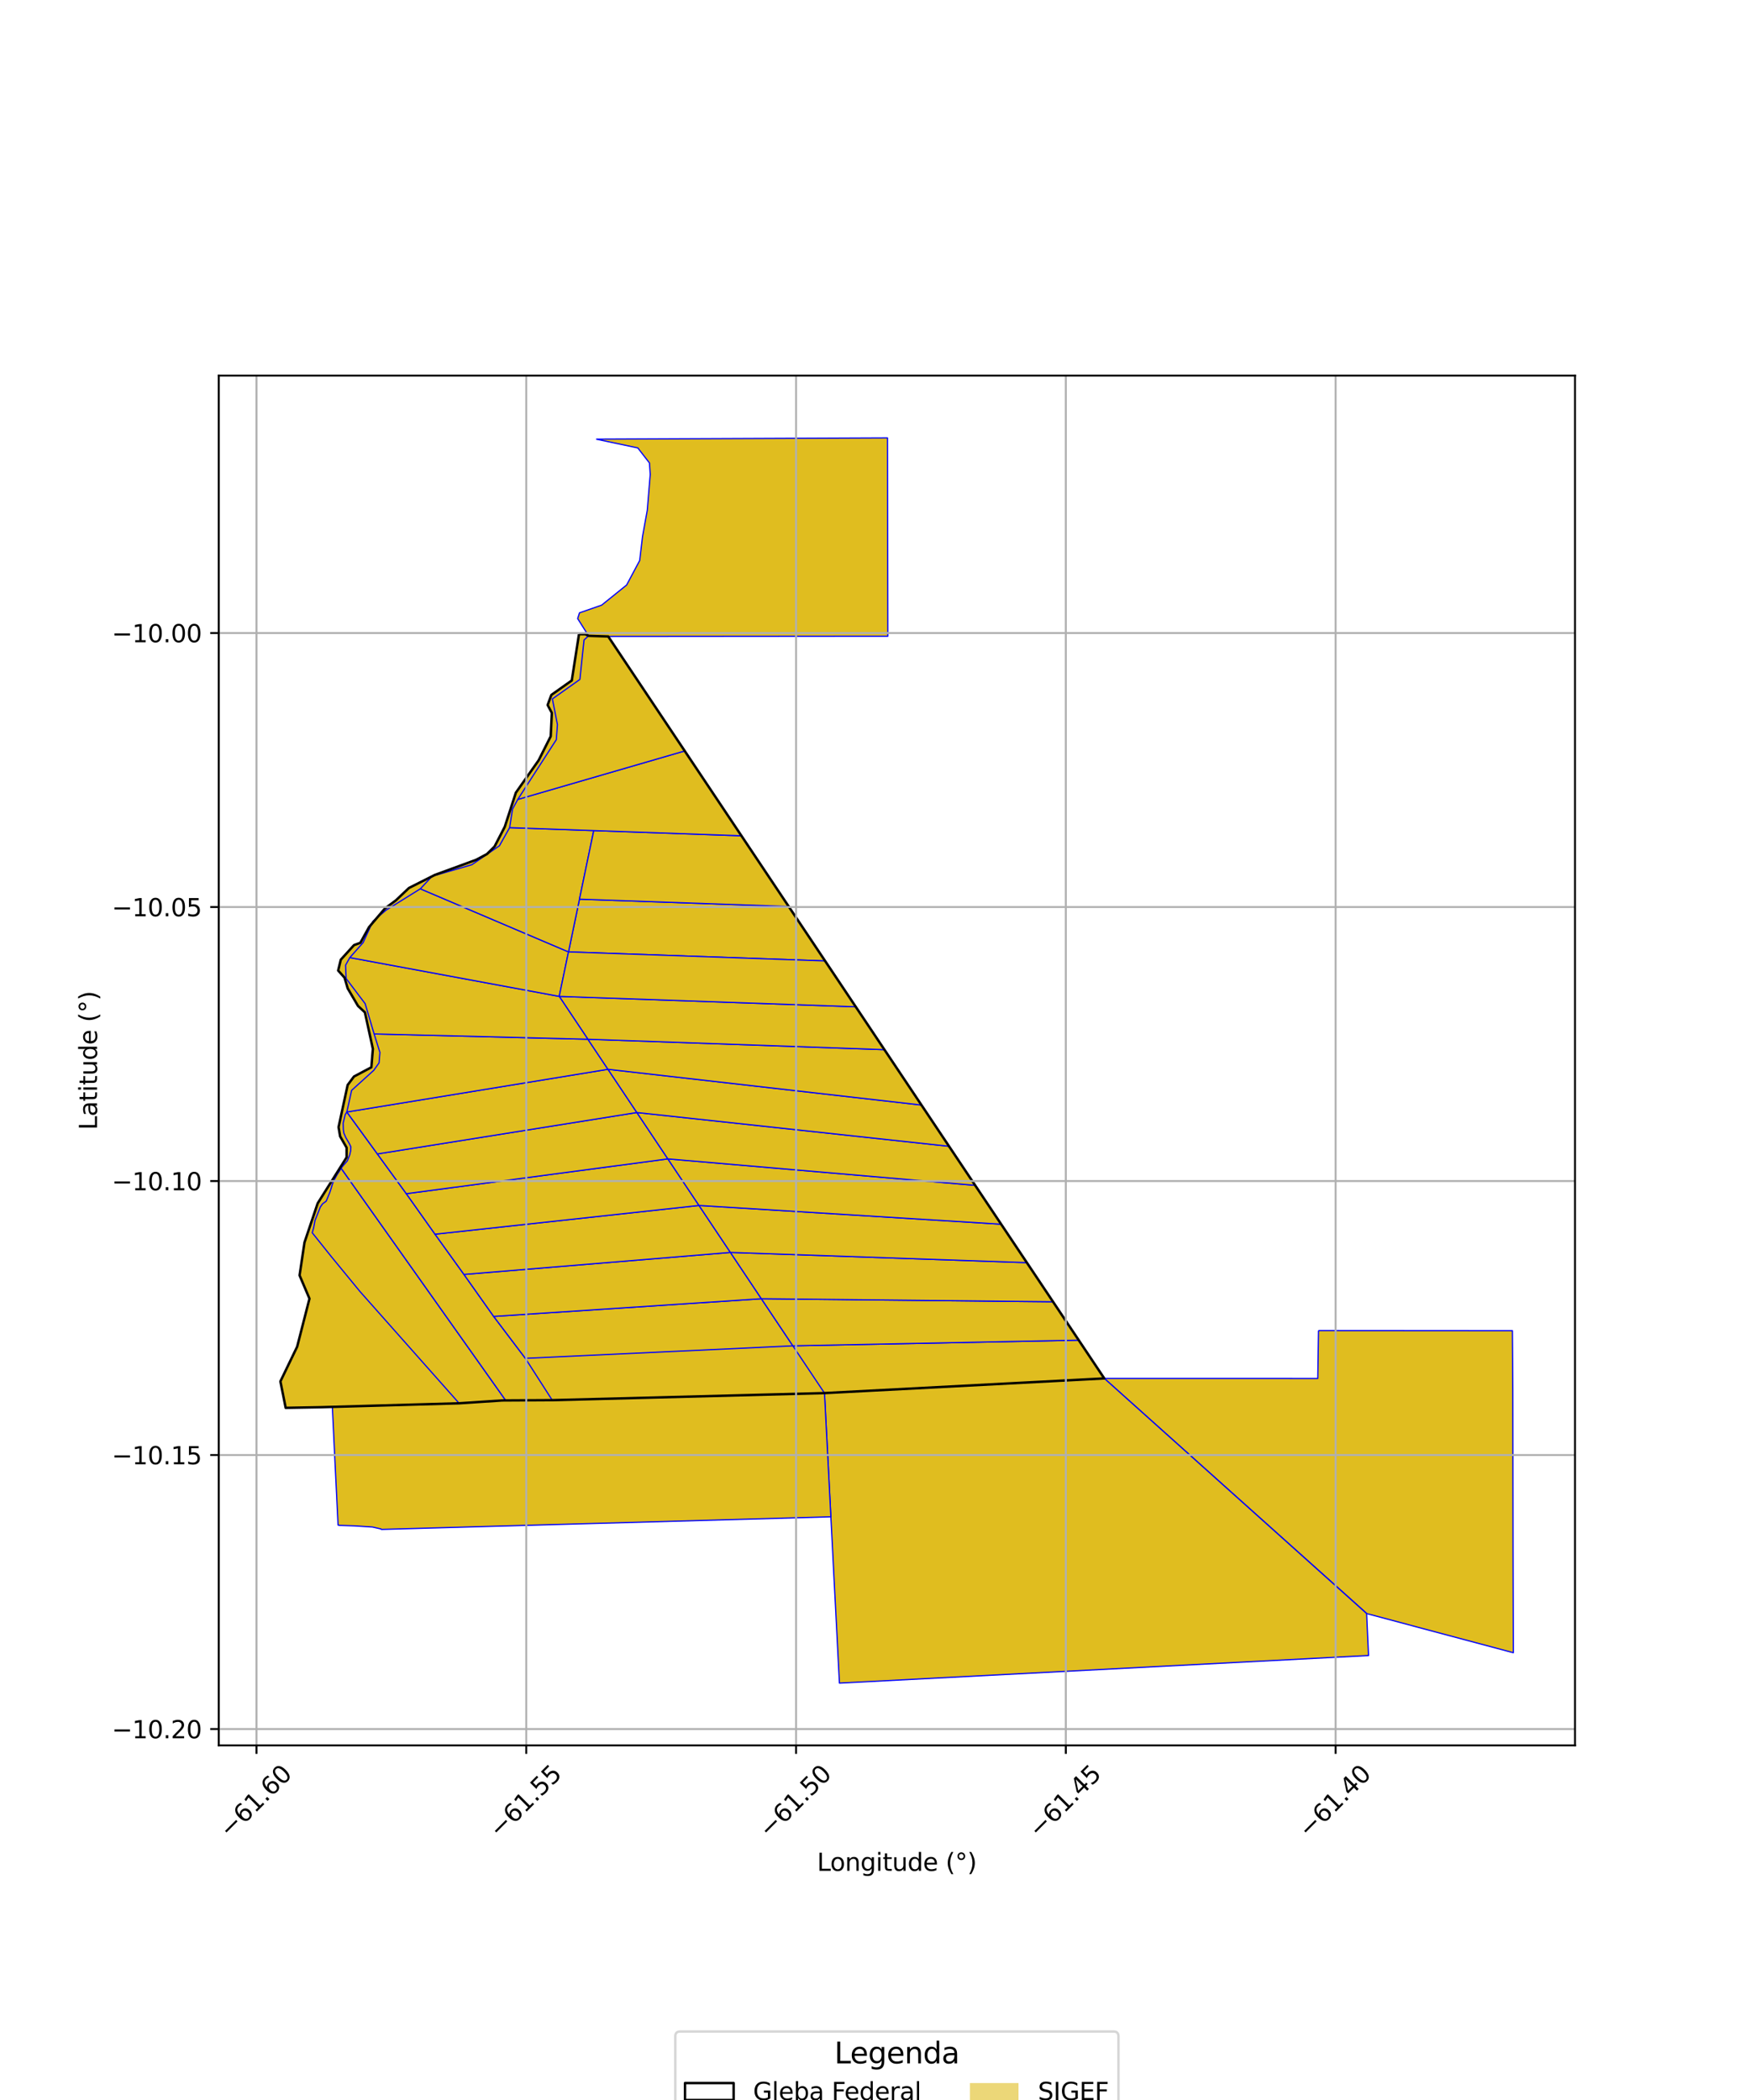 <?xml version="1.0" encoding="utf-8" standalone="no"?>
<!DOCTYPE svg PUBLIC "-//W3C//DTD SVG 1.1//EN"
  "http://www.w3.org/Graphics/SVG/1.1/DTD/svg11.dtd">
<svg xmlns:xlink="http://www.w3.org/1999/xlink" width="720pt" height="864pt" viewBox="0 0 720 864" xmlns="http://www.w3.org/2000/svg" version="1.1">
 <defs>
  <style type="text/css">*{stroke-linejoin: round; stroke-linecap: butt}</style>
 </defs>
 <g id="figure_1">
  <g id="patch_1">
   <path d="M 0 864 
L 720 864 
L 720 0 
L 0 0 
z
" style="fill: #ffffff"/>
  </g>
  <g id="axes_1">
   <g id="patch_2">
    <path d="M 90 718.102 
L 648 718.102 
L 648 154.538 
L 90 154.538 
z
" style="fill: #ffffff"/>
   </g>
   <g id="PatchCollection_1">
    <path d="M 542.464 547.434 
L 622.248 547.491 
L 622.416 571.86 
L 622.523 637.993 
L 622.636 679.981 
L 562.276 663.873 
L 562.263 663.794 
L 454.338 567.121 
L 542.168 567.142 
L 542.464 547.434 
" clip-path="url(#peb19560b3c)" style="fill: #e0bd1f; stroke: #0000ff; stroke-width: 0.5"/>
    <path d="M 454.338 567.121 
L 562.276 663.873 
L 563.053 681.131 
L 345.368 692.486 
L 344.834 682.124 
L 341.504 617.586 
L 339.212 573.162 
L 454.338 567.121 
" clip-path="url(#peb19560b3c)" style="fill: #e0bd1f; stroke: #0000ff; stroke-width: 0.5"/>
    <path d="M 339.212 573.162 
L 341.504 617.586 
L 341.837 624.062 
L 156.914 629.247 
L 156.796 629.068 
L 153.258 628.265 
L 145.799 627.788 
L 139.762 627.591 
L 139.081 627.455 
L 136.728 578.83 
L 188.897 577.356 
L 206.661 576.184 
L 227.194 576.069 
L 339.212 573.162 
" clip-path="url(#peb19560b3c)" style="fill: #e0bd1f; stroke: #0000ff; stroke-width: 0.5"/>
    <path d="M 326.207 553.715 
L 339.212 573.162 
L 227.194 576.069 
L 216.151 558.854 
L 326.207 553.715 
" clip-path="url(#peb19560b3c)" style="fill: #e0bd1f; stroke: #0000ff; stroke-width: 0.5"/>
    <path d="M 238.211 260.916 
L 240.811 260.923 
L 242.157 261.608 
L 250.238 261.861 
L 281.712 308.955 
L 305.049 343.869 
L 324.507 372.974 
L 339.469 395.354 
L 352.089 414.228 
L 363.88 431.862 
L 379.12 454.653 
L 390.467 471.618 
L 401.212 487.684 
L 411.909 503.676 
L 422.486 519.489 
L 433.254 535.586 
L 443.82 551.38 
L 454.338 567.121 
L 339.212 573.162 
L 227.194 576.069 
L 206.652 576.184 
L 188.897 577.356 
L 131.605 578.974 
L 123.139 579.129 
L 117.534 579.231 
L 115.364 568.347 
L 122.257 554.069 
L 127.325 534.298 
L 123.252 524.724 
L 125.275 511.175 
L 130.706 495.069 
L 142.604 476.161 
L 142.605 472.178 
L 139.931 467.523 
L 139.296 463.73 
L 143.036 446.389 
L 145.633 442.913 
L 152.787 439.114 
L 153.408 431.531 
L 150.132 416.529 
L 147.297 413.878 
L 143.048 406.643 
L 141.75 402.242 
L 139.126 399.309 
L 140.211 394.844 
L 145.647 388.851 
L 148.262 387.887 
L 151.842 381.429 
L 158.366 373.767 
L 162.868 370.43 
L 168.258 365.336 
L 178.895 359.97 
L 195.839 353.773 
L 200.328 351.389 
L 203.482 348.267 
L 207.677 340.157 
L 212.234 326.143 
L 221.608 312.813 
L 226.577 302.941 
L 227.041 293.311 
L 225.308 290.069 
L 226.843 285.915 
L 235.245 279.966 
L 237.809 263.499 
L 238.211 260.916 
" clip-path="url(#peb19560b3c)" style="fill: #e0bd1f; stroke: #0000ff; stroke-width: 0.5"/>
    <path d="M 140.362 480.666 
L 208.008 576.095 
L 188.897 577.356 
L 148.077 531.336 
L 136.216 516.888 
L 134.808 515.127 
L 128.458 507.183 
L 129.029 505.23 
L 129.61 502.118 
L 130.997 498.617 
L 131.789 496.619 
L 132.713 495.291 
L 134.219 494.178 
L 135.671 490.65 
L 136.252 488.907 
L 136.583 487.74 
L 137.124 486.157 
L 138.563 483.502 
L 140.362 480.666 
" clip-path="url(#peb19560b3c)" style="fill: #e0bd1f; stroke: #0000ff; stroke-width: 0.5"/>
    <path d="M 142.702 457.514 
L 155.265 474.768 
L 167.168 491.115 
L 178.977 507.781 
L 190.883 524.337 
L 203.109 541.611 
L 216.151 558.854 
L 227.194 576.069 
L 208.008 576.095 
L 140.362 480.666 
L 141.121 479.653 
L 142.888 477.623 
L 143.879 475.169 
L 144.275 473.465 
L 144.354 471.856 
L 143.786 470.622 
L 142.914 469.12 
L 142.281 468.047 
L 141.462 466.143 
L 141.273 464.792 
L 141.242 463.924 
L 141.198 462.035 
L 142.002 458.644 
L 142.702 457.514 
" clip-path="url(#peb19560b3c)" style="fill: #e0bd1f; stroke: #0000ff; stroke-width: 0.5"/>
    <path d="M 443.82 551.38 
L 454.338 567.121 
L 339.212 573.162 
L 326.207 553.715 
L 443.82 551.38 
" clip-path="url(#peb19560b3c)" style="fill: #e0bd1f; stroke: #0000ff; stroke-width: 0.5"/>
    <path d="M 313.249 534.338 
L 326.207 553.715 
L 216.151 558.854 
L 203.109 541.611 
L 313.249 534.338 
" clip-path="url(#peb19560b3c)" style="fill: #e0bd1f; stroke: #0000ff; stroke-width: 0.5"/>
    <path d="M 313.249 534.338 
L 433.254 535.586 
L 443.82 551.38 
L 326.207 553.715 
L 313.249 534.338 
" clip-path="url(#peb19560b3c)" style="fill: #e0bd1f; stroke: #0000ff; stroke-width: 0.5"/>
    <path d="M 300.508 515.284 
L 313.249 534.338 
L 203.109 541.611 
L 190.883 524.337 
L 300.508 515.284 
" clip-path="url(#peb19560b3c)" style="fill: #e0bd1f; stroke: #0000ff; stroke-width: 0.5"/>
    <path d="M 300.508 515.284 
L 422.486 519.489 
L 433.254 535.586 
L 313.249 534.338 
L 300.508 515.284 
" clip-path="url(#peb19560b3c)" style="fill: #e0bd1f; stroke: #0000ff; stroke-width: 0.5"/>
    <path d="M 287.584 495.956 
L 300.508 515.284 
L 190.883 524.337 
L 178.977 507.781 
L 287.584 495.956 
" clip-path="url(#peb19560b3c)" style="fill: #e0bd1f; stroke: #0000ff; stroke-width: 0.5"/>
    <path d="M 287.584 495.956 
L 411.909 503.676 
L 422.486 519.489 
L 300.508 515.284 
L 287.584 495.956 
" clip-path="url(#peb19560b3c)" style="fill: #e0bd1f; stroke: #0000ff; stroke-width: 0.5"/>
    <path d="M 274.776 476.799 
L 287.584 495.956 
L 178.977 507.781 
L 167.168 491.115 
L 274.776 476.799 
" clip-path="url(#peb19560b3c)" style="fill: #e0bd1f; stroke: #0000ff; stroke-width: 0.5"/>
    <path d="M 274.776 476.799 
L 401.212 487.684 
L 411.909 503.676 
L 287.584 495.956 
L 274.776 476.799 
" clip-path="url(#peb19560b3c)" style="fill: #e0bd1f; stroke: #0000ff; stroke-width: 0.5"/>
    <path d="M 262.02 457.72 
L 274.776 476.799 
L 167.168 491.115 
L 155.265 474.768 
L 262.02 457.72 
" clip-path="url(#peb19560b3c)" style="fill: #e0bd1f; stroke: #0000ff; stroke-width: 0.5"/>
    <path d="M 262.02 457.72 
L 390.467 471.618 
L 401.212 487.684 
L 274.776 476.799 
L 262.02 457.72 
" clip-path="url(#peb19560b3c)" style="fill: #e0bd1f; stroke: #0000ff; stroke-width: 0.5"/>
    <path d="M 250.133 439.938 
L 262.02 457.72 
L 155.265 474.768 
L 142.702 457.514 
L 250.133 439.938 
" clip-path="url(#peb19560b3c)" style="fill: #e0bd1f; stroke: #0000ff; stroke-width: 0.5"/>
    <path d="M 250.133 439.938 
L 379.12 454.653 
L 390.467 471.618 
L 262.02 457.72 
L 250.133 439.938 
" clip-path="url(#peb19560b3c)" style="fill: #e0bd1f; stroke: #0000ff; stroke-width: 0.5"/>
    <path d="M 153.922 425.39 
L 241.87 427.577 
L 250.133 439.938 
L 142.702 457.514 
L 144.668 448.604 
L 153.774 440.366 
L 155.95 437.299 
L 156.304 432.988 
L 153.922 425.39 
" clip-path="url(#peb19560b3c)" style="fill: #e0bd1f; stroke: #0000ff; stroke-width: 0.5"/>
    <path d="M 241.87 427.577 
L 363.88 431.862 
L 379.12 454.653 
L 250.133 439.938 
L 241.87 427.577 
" clip-path="url(#peb19560b3c)" style="fill: #e0bd1f; stroke: #0000ff; stroke-width: 0.5"/>
    <path d="M 230.082 409.941 
L 352.089 414.228 
L 363.88 431.862 
L 241.87 427.577 
L 230.082 409.941 
" clip-path="url(#peb19560b3c)" style="fill: #e0bd1f; stroke: #0000ff; stroke-width: 0.5"/>
    <path d="M 143.925 393.977 
L 230.082 409.941 
L 241.87 427.577 
L 153.922 425.39 
L 150.228 412.939 
L 142.414 402.609 
L 142.171 397.123 
L 143.925 393.977 
" clip-path="url(#peb19560b3c)" style="fill: #e0bd1f; stroke: #0000ff; stroke-width: 0.5"/>
    <path d="M 172.94 365.686 
L 233.892 391.642 
L 230.082 409.941 
L 143.925 393.977 
L 149.384 387.828 
L 153.432 379.023 
L 158.866 374.433 
L 172.94 365.686 
" clip-path="url(#peb19560b3c)" style="fill: #e0bd1f; stroke: #0000ff; stroke-width: 0.5"/>
    <path d="M 238.41 369.947 
L 324.507 372.974 
L 339.469 395.354 
L 233.892 391.642 
L 238.41 369.947 
" clip-path="url(#peb19560b3c)" style="fill: #e0bd1f; stroke: #0000ff; stroke-width: 0.5"/>
    <path d="M 209.675 340.512 
L 244.285 341.731 
L 238.41 369.947 
L 233.892 391.642 
L 172.94 365.686 
L 177.763 360.521 
L 194.109 355.78 
L 205.483 347.967 
L 209.675 340.512 
" clip-path="url(#peb19560b3c)" style="fill: #e0bd1f; stroke: #0000ff; stroke-width: 0.5"/>
    <path d="M 244.285 341.731 
L 305.049 343.869 
L 324.507 372.974 
L 238.41 369.947 
L 244.285 341.731 
" clip-path="url(#peb19560b3c)" style="fill: #e0bd1f; stroke: #0000ff; stroke-width: 0.5"/>
    <path d="M 281.712 308.955 
L 305.049 343.869 
L 244.285 341.731 
L 209.675 340.512 
L 210.879 332.871 
L 213.023 328.908 
L 281.712 308.955 
" clip-path="url(#peb19560b3c)" style="fill: #e0bd1f; stroke: #0000ff; stroke-width: 0.5"/>
    <path d="M 242.157 261.608 
L 250.238 261.861 
L 281.712 308.955 
L 213.023 328.908 
L 228.889 304.311 
L 229.349 298.135 
L 227.265 287.555 
L 238.574 279.544 
L 240.292 263.303 
L 242.157 261.608 
" clip-path="url(#peb19560b3c)" style="fill: #e0bd1f; stroke: #0000ff; stroke-width: 0.5"/>
    <path d="M 233.892 391.642 
L 339.469 395.354 
L 352.089 414.228 
L 230.082 409.941 
L 233.892 391.642 
" clip-path="url(#peb19560b3c)" style="fill: #e0bd1f; stroke: #0000ff; stroke-width: 0.5"/>
    <path d="M 245.274 180.678 
L 338.653 180.268 
L 365.129 180.154 
L 365.289 261.764 
L 250.238 261.861 
L 242.157 261.608 
L 237.663 254.506 
L 238.415 252.138 
L 247.533 248.97 
L 257.805 240.694 
L 263.188 230.601 
L 264.353 220.718 
L 266.296 209.976 
L 267.525 195.226 
L 267.213 190.488 
L 262.408 184.291 
L 245.274 180.678 
" clip-path="url(#peb19560b3c)" style="fill: #e0bd1f; stroke: #0000ff; stroke-width: 0.5"/>
   </g>
   <g id="PatchCollection_2">
    <path d="M 238.211 260.916 
L 240.811 260.923 
L 242.157 261.608 
L 250.238 261.861 
L 281.712 308.955 
L 305.049 343.869 
L 324.507 372.974 
L 339.469 395.354 
L 352.089 414.228 
L 363.88 431.862 
L 379.12 454.653 
L 390.467 471.618 
L 401.212 487.684 
L 411.909 503.676 
L 422.486 519.489 
L 433.254 535.586 
L 443.82 551.38 
L 454.338 567.121 
L 339.212 573.162 
L 227.194 576.069 
L 206.652 576.184 
L 188.897 577.356 
L 131.605 578.974 
L 123.139 579.129 
L 117.534 579.231 
L 115.364 568.347 
L 122.257 554.069 
L 127.325 534.298 
L 123.252 524.724 
L 125.275 511.175 
L 130.706 495.069 
L 142.604 476.161 
L 142.605 472.178 
L 139.931 467.523 
L 139.296 463.73 
L 143.036 446.389 
L 145.633 442.913 
L 152.787 439.114 
L 153.408 431.531 
L 150.132 416.529 
L 147.297 413.878 
L 143.048 406.643 
L 141.75 402.242 
L 139.126 399.309 
L 140.211 394.844 
L 145.647 388.851 
L 148.262 387.887 
L 151.842 381.429 
L 158.366 373.767 
L 162.868 370.43 
L 168.258 365.336 
L 178.895 359.97 
L 195.839 353.773 
L 200.328 351.389 
L 203.482 348.267 
L 207.677 340.157 
L 212.234 326.143 
L 221.608 312.813 
L 226.577 302.941 
L 227.041 293.311 
L 225.308 290.069 
L 226.843 285.915 
L 235.245 279.966 
L 237.809 263.499 
L 238.211 260.916 
" clip-path="url(#peb19560b3c)" style="fill: none; stroke: #000000"/>
   </g>
   <g id="matplotlib.axis_1">
    <g id="xtick_1">
     <g id="line2d_1">
      <path d="M 105.525 718.102 
L 105.525 154.538 
" clip-path="url(#peb19560b3c)" style="fill: none; stroke: #b0b0b0; stroke-width: 0.8; stroke-linecap: square"/>
     </g>
     <g id="line2d_2">
      <defs>
       <path id="m2a34af0249" d="M 0 0 
L 0 3.5 
" style="stroke: #000000; stroke-width: 0.8"/>
      </defs>
      <g>
       <use xlink:href="#m2a34af0249" x="105.525" y="718.102" style="stroke: #000000; stroke-width: 0.8"/>
      </g>
     </g>
     <g id="text_1">
      <!-- −61.60 -->
      <g transform="translate(94.392 756.644) rotate(-45) scale(0.1 -0.1)">
       <defs>
        <path id="DejaVuSans-2212" d="M 678 2272 
L 4684 2272 
L 4684 1741 
L 678 1741 
L 678 2272 
z
" transform="scale(0.016)"/>
        <path id="DejaVuSans-36" d="M 2113 2584 
Q 1688 2584 1439 2293 
Q 1191 2003 1191 1497 
Q 1191 994 1439 701 
Q 1688 409 2113 409 
Q 2538 409 2786 701 
Q 3034 994 3034 1497 
Q 3034 2003 2786 2293 
Q 2538 2584 2113 2584 
z
M 3366 4563 
L 3366 3988 
Q 3128 4100 2886 4159 
Q 2644 4219 2406 4219 
Q 1781 4219 1451 3797 
Q 1122 3375 1075 2522 
Q 1259 2794 1537 2939 
Q 1816 3084 2150 3084 
Q 2853 3084 3261 2657 
Q 3669 2231 3669 1497 
Q 3669 778 3244 343 
Q 2819 -91 2113 -91 
Q 1303 -91 875 529 
Q 447 1150 447 2328 
Q 447 3434 972 4092 
Q 1497 4750 2381 4750 
Q 2619 4750 2861 4703 
Q 3103 4656 3366 4563 
z
" transform="scale(0.016)"/>
        <path id="DejaVuSans-31" d="M 794 531 
L 1825 531 
L 1825 4091 
L 703 3866 
L 703 4441 
L 1819 4666 
L 2450 4666 
L 2450 531 
L 3481 531 
L 3481 0 
L 794 0 
L 794 531 
z
" transform="scale(0.016)"/>
        <path id="DejaVuSans-2e" d="M 684 794 
L 1344 794 
L 1344 0 
L 684 0 
L 684 794 
z
" transform="scale(0.016)"/>
        <path id="DejaVuSans-30" d="M 2034 4250 
Q 1547 4250 1301 3770 
Q 1056 3291 1056 2328 
Q 1056 1369 1301 889 
Q 1547 409 2034 409 
Q 2525 409 2770 889 
Q 3016 1369 3016 2328 
Q 3016 3291 2770 3770 
Q 2525 4250 2034 4250 
z
M 2034 4750 
Q 2819 4750 3233 4129 
Q 3647 3509 3647 2328 
Q 3647 1150 3233 529 
Q 2819 -91 2034 -91 
Q 1250 -91 836 529 
Q 422 1150 422 2328 
Q 422 3509 836 4129 
Q 1250 4750 2034 4750 
z
" transform="scale(0.016)"/>
       </defs>
       <use xlink:href="#DejaVuSans-2212"/>
       <use xlink:href="#DejaVuSans-36" transform="translate(83.789 0)"/>
       <use xlink:href="#DejaVuSans-31" transform="translate(147.412 0)"/>
       <use xlink:href="#DejaVuSans-2e" transform="translate(211.035 0)"/>
       <use xlink:href="#DejaVuSans-36" transform="translate(242.822 0)"/>
       <use xlink:href="#DejaVuSans-30" transform="translate(306.445 0)"/>
      </g>
     </g>
    </g>
    <g id="xtick_2">
     <g id="line2d_3">
      <path d="M 216.521 718.102 
L 216.521 154.538 
" clip-path="url(#peb19560b3c)" style="fill: none; stroke: #b0b0b0; stroke-width: 0.8; stroke-linecap: square"/>
     </g>
     <g id="line2d_4">
      <g>
       <use xlink:href="#m2a34af0249" x="216.521" y="718.102" style="stroke: #000000; stroke-width: 0.8"/>
      </g>
     </g>
     <g id="text_2">
      <!-- −61.55 -->
      <g transform="translate(205.388 756.644) rotate(-45) scale(0.1 -0.1)">
       <defs>
        <path id="DejaVuSans-35" d="M 691 4666 
L 3169 4666 
L 3169 4134 
L 1269 4134 
L 1269 2991 
Q 1406 3038 1543 3061 
Q 1681 3084 1819 3084 
Q 2600 3084 3056 2656 
Q 3513 2228 3513 1497 
Q 3513 744 3044 326 
Q 2575 -91 1722 -91 
Q 1428 -91 1123 -41 
Q 819 9 494 109 
L 494 744 
Q 775 591 1075 516 
Q 1375 441 1709 441 
Q 2250 441 2565 725 
Q 2881 1009 2881 1497 
Q 2881 1984 2565 2268 
Q 2250 2553 1709 2553 
Q 1456 2553 1204 2497 
Q 953 2441 691 2322 
L 691 4666 
z
" transform="scale(0.016)"/>
       </defs>
       <use xlink:href="#DejaVuSans-2212"/>
       <use xlink:href="#DejaVuSans-36" transform="translate(83.789 0)"/>
       <use xlink:href="#DejaVuSans-31" transform="translate(147.412 0)"/>
       <use xlink:href="#DejaVuSans-2e" transform="translate(211.035 0)"/>
       <use xlink:href="#DejaVuSans-35" transform="translate(242.822 0)"/>
       <use xlink:href="#DejaVuSans-35" transform="translate(306.445 0)"/>
      </g>
     </g>
    </g>
    <g id="xtick_3">
     <g id="line2d_5">
      <path d="M 327.518 718.102 
L 327.518 154.538 
" clip-path="url(#peb19560b3c)" style="fill: none; stroke: #b0b0b0; stroke-width: 0.8; stroke-linecap: square"/>
     </g>
     <g id="line2d_6">
      <g>
       <use xlink:href="#m2a34af0249" x="327.518" y="718.102" style="stroke: #000000; stroke-width: 0.8"/>
      </g>
     </g>
     <g id="text_3">
      <!-- −61.50 -->
      <g transform="translate(316.385 756.644) rotate(-45) scale(0.1 -0.1)">
       <use xlink:href="#DejaVuSans-2212"/>
       <use xlink:href="#DejaVuSans-36" transform="translate(83.789 0)"/>
       <use xlink:href="#DejaVuSans-31" transform="translate(147.412 0)"/>
       <use xlink:href="#DejaVuSans-2e" transform="translate(211.035 0)"/>
       <use xlink:href="#DejaVuSans-35" transform="translate(242.822 0)"/>
       <use xlink:href="#DejaVuSans-30" transform="translate(306.445 0)"/>
      </g>
     </g>
    </g>
    <g id="xtick_4">
     <g id="line2d_7">
      <path d="M 438.514 718.102 
L 438.514 154.538 
" clip-path="url(#peb19560b3c)" style="fill: none; stroke: #b0b0b0; stroke-width: 0.8; stroke-linecap: square"/>
     </g>
     <g id="line2d_8">
      <g>
       <use xlink:href="#m2a34af0249" x="438.514" y="718.102" style="stroke: #000000; stroke-width: 0.8"/>
      </g>
     </g>
     <g id="text_4">
      <!-- −61.45 -->
      <g transform="translate(427.381 756.644) rotate(-45) scale(0.1 -0.1)">
       <defs>
        <path id="DejaVuSans-34" d="M 2419 4116 
L 825 1625 
L 2419 1625 
L 2419 4116 
z
M 2253 4666 
L 3047 4666 
L 3047 1625 
L 3713 1625 
L 3713 1100 
L 3047 1100 
L 3047 0 
L 2419 0 
L 2419 1100 
L 313 1100 
L 313 1709 
L 2253 4666 
z
" transform="scale(0.016)"/>
       </defs>
       <use xlink:href="#DejaVuSans-2212"/>
       <use xlink:href="#DejaVuSans-36" transform="translate(83.789 0)"/>
       <use xlink:href="#DejaVuSans-31" transform="translate(147.412 0)"/>
       <use xlink:href="#DejaVuSans-2e" transform="translate(211.035 0)"/>
       <use xlink:href="#DejaVuSans-34" transform="translate(242.822 0)"/>
       <use xlink:href="#DejaVuSans-35" transform="translate(306.445 0)"/>
      </g>
     </g>
    </g>
    <g id="xtick_5">
     <g id="line2d_9">
      <path d="M 549.511 718.102 
L 549.511 154.538 
" clip-path="url(#peb19560b3c)" style="fill: none; stroke: #b0b0b0; stroke-width: 0.8; stroke-linecap: square"/>
     </g>
     <g id="line2d_10">
      <g>
       <use xlink:href="#m2a34af0249" x="549.511" y="718.102" style="stroke: #000000; stroke-width: 0.8"/>
      </g>
     </g>
     <g id="text_5">
      <!-- −61.40 -->
      <g transform="translate(538.377 756.644) rotate(-45) scale(0.1 -0.1)">
       <use xlink:href="#DejaVuSans-2212"/>
       <use xlink:href="#DejaVuSans-36" transform="translate(83.789 0)"/>
       <use xlink:href="#DejaVuSans-31" transform="translate(147.412 0)"/>
       <use xlink:href="#DejaVuSans-2e" transform="translate(211.035 0)"/>
       <use xlink:href="#DejaVuSans-34" transform="translate(242.822 0)"/>
       <use xlink:href="#DejaVuSans-30" transform="translate(306.445 0)"/>
      </g>
     </g>
    </g>
    <g id="text_6">
     <!-- Longitude (°) -->
     <g transform="translate(336.14 769.713) scale(0.1 -0.1)">
      <defs>
       <path id="DejaVuSans-4c" d="M 628 4666 
L 1259 4666 
L 1259 531 
L 3531 531 
L 3531 0 
L 628 0 
L 628 4666 
z
" transform="scale(0.016)"/>
       <path id="DejaVuSans-6f" d="M 1959 3097 
Q 1497 3097 1228 2736 
Q 959 2375 959 1747 
Q 959 1119 1226 758 
Q 1494 397 1959 397 
Q 2419 397 2687 759 
Q 2956 1122 2956 1747 
Q 2956 2369 2687 2733 
Q 2419 3097 1959 3097 
z
M 1959 3584 
Q 2709 3584 3137 3096 
Q 3566 2609 3566 1747 
Q 3566 888 3137 398 
Q 2709 -91 1959 -91 
Q 1206 -91 779 398 
Q 353 888 353 1747 
Q 353 2609 779 3096 
Q 1206 3584 1959 3584 
z
" transform="scale(0.016)"/>
       <path id="DejaVuSans-6e" d="M 3513 2113 
L 3513 0 
L 2938 0 
L 2938 2094 
Q 2938 2591 2744 2837 
Q 2550 3084 2163 3084 
Q 1697 3084 1428 2787 
Q 1159 2491 1159 1978 
L 1159 0 
L 581 0 
L 581 3500 
L 1159 3500 
L 1159 2956 
Q 1366 3272 1645 3428 
Q 1925 3584 2291 3584 
Q 2894 3584 3203 3211 
Q 3513 2838 3513 2113 
z
" transform="scale(0.016)"/>
       <path id="DejaVuSans-67" d="M 2906 1791 
Q 2906 2416 2648 2759 
Q 2391 3103 1925 3103 
Q 1463 3103 1205 2759 
Q 947 2416 947 1791 
Q 947 1169 1205 825 
Q 1463 481 1925 481 
Q 2391 481 2648 825 
Q 2906 1169 2906 1791 
z
M 3481 434 
Q 3481 -459 3084 -895 
Q 2688 -1331 1869 -1331 
Q 1566 -1331 1297 -1286 
Q 1028 -1241 775 -1147 
L 775 -588 
Q 1028 -725 1275 -790 
Q 1522 -856 1778 -856 
Q 2344 -856 2625 -561 
Q 2906 -266 2906 331 
L 2906 616 
Q 2728 306 2450 153 
Q 2172 0 1784 0 
Q 1141 0 747 490 
Q 353 981 353 1791 
Q 353 2603 747 3093 
Q 1141 3584 1784 3584 
Q 2172 3584 2450 3431 
Q 2728 3278 2906 2969 
L 2906 3500 
L 3481 3500 
L 3481 434 
z
" transform="scale(0.016)"/>
       <path id="DejaVuSans-69" d="M 603 3500 
L 1178 3500 
L 1178 0 
L 603 0 
L 603 3500 
z
M 603 4863 
L 1178 4863 
L 1178 4134 
L 603 4134 
L 603 4863 
z
" transform="scale(0.016)"/>
       <path id="DejaVuSans-74" d="M 1172 4494 
L 1172 3500 
L 2356 3500 
L 2356 3053 
L 1172 3053 
L 1172 1153 
Q 1172 725 1289 603 
Q 1406 481 1766 481 
L 2356 481 
L 2356 0 
L 1766 0 
Q 1100 0 847 248 
Q 594 497 594 1153 
L 594 3053 
L 172 3053 
L 172 3500 
L 594 3500 
L 594 4494 
L 1172 4494 
z
" transform="scale(0.016)"/>
       <path id="DejaVuSans-75" d="M 544 1381 
L 544 3500 
L 1119 3500 
L 1119 1403 
Q 1119 906 1312 657 
Q 1506 409 1894 409 
Q 2359 409 2629 706 
Q 2900 1003 2900 1516 
L 2900 3500 
L 3475 3500 
L 3475 0 
L 2900 0 
L 2900 538 
Q 2691 219 2414 64 
Q 2138 -91 1772 -91 
Q 1169 -91 856 284 
Q 544 659 544 1381 
z
M 1991 3584 
L 1991 3584 
z
" transform="scale(0.016)"/>
       <path id="DejaVuSans-64" d="M 2906 2969 
L 2906 4863 
L 3481 4863 
L 3481 0 
L 2906 0 
L 2906 525 
Q 2725 213 2448 61 
Q 2172 -91 1784 -91 
Q 1150 -91 751 415 
Q 353 922 353 1747 
Q 353 2572 751 3078 
Q 1150 3584 1784 3584 
Q 2172 3584 2448 3432 
Q 2725 3281 2906 2969 
z
M 947 1747 
Q 947 1113 1208 752 
Q 1469 391 1925 391 
Q 2381 391 2643 752 
Q 2906 1113 2906 1747 
Q 2906 2381 2643 2742 
Q 2381 3103 1925 3103 
Q 1469 3103 1208 2742 
Q 947 2381 947 1747 
z
" transform="scale(0.016)"/>
       <path id="DejaVuSans-65" d="M 3597 1894 
L 3597 1613 
L 953 1613 
Q 991 1019 1311 708 
Q 1631 397 2203 397 
Q 2534 397 2845 478 
Q 3156 559 3463 722 
L 3463 178 
Q 3153 47 2828 -22 
Q 2503 -91 2169 -91 
Q 1331 -91 842 396 
Q 353 884 353 1716 
Q 353 2575 817 3079 
Q 1281 3584 2069 3584 
Q 2775 3584 3186 3129 
Q 3597 2675 3597 1894 
z
M 3022 2063 
Q 3016 2534 2758 2815 
Q 2500 3097 2075 3097 
Q 1594 3097 1305 2825 
Q 1016 2553 972 2059 
L 3022 2063 
z
" transform="scale(0.016)"/>
       <path id="DejaVuSans-20" transform="scale(0.016)"/>
       <path id="DejaVuSans-28" d="M 1984 4856 
Q 1566 4138 1362 3434 
Q 1159 2731 1159 2009 
Q 1159 1288 1364 580 
Q 1569 -128 1984 -844 
L 1484 -844 
Q 1016 -109 783 600 
Q 550 1309 550 2009 
Q 550 2706 781 3412 
Q 1013 4119 1484 4856 
L 1984 4856 
z
" transform="scale(0.016)"/>
       <path id="DejaVuSans-b0" d="M 1600 4347 
Q 1350 4347 1178 4173 
Q 1006 4000 1006 3750 
Q 1006 3503 1178 3333 
Q 1350 3163 1600 3163 
Q 1850 3163 2022 3333 
Q 2194 3503 2194 3750 
Q 2194 3997 2020 4172 
Q 1847 4347 1600 4347 
z
M 1600 4750 
Q 1800 4750 1984 4673 
Q 2169 4597 2303 4453 
Q 2447 4313 2519 4134 
Q 2591 3956 2591 3750 
Q 2591 3338 2302 3052 
Q 2013 2766 1594 2766 
Q 1172 2766 890 3047 
Q 609 3328 609 3750 
Q 609 4169 896 4459 
Q 1184 4750 1600 4750 
z
" transform="scale(0.016)"/>
       <path id="DejaVuSans-29" d="M 513 4856 
L 1013 4856 
Q 1481 4119 1714 3412 
Q 1947 2706 1947 2009 
Q 1947 1309 1714 600 
Q 1481 -109 1013 -844 
L 513 -844 
Q 928 -128 1133 580 
Q 1338 1288 1338 2009 
Q 1338 2731 1133 3434 
Q 928 4138 513 4856 
z
" transform="scale(0.016)"/>
      </defs>
      <use xlink:href="#DejaVuSans-4c"/>
      <use xlink:href="#DejaVuSans-6f" transform="translate(53.963 0)"/>
      <use xlink:href="#DejaVuSans-6e" transform="translate(115.145 0)"/>
      <use xlink:href="#DejaVuSans-67" transform="translate(178.523 0)"/>
      <use xlink:href="#DejaVuSans-69" transform="translate(242 0)"/>
      <use xlink:href="#DejaVuSans-74" transform="translate(269.783 0)"/>
      <use xlink:href="#DejaVuSans-75" transform="translate(308.992 0)"/>
      <use xlink:href="#DejaVuSans-64" transform="translate(372.371 0)"/>
      <use xlink:href="#DejaVuSans-65" transform="translate(435.848 0)"/>
      <use xlink:href="#DejaVuSans-20" transform="translate(497.371 0)"/>
      <use xlink:href="#DejaVuSans-28" transform="translate(529.158 0)"/>
      <use xlink:href="#DejaVuSans-b0" transform="translate(568.172 0)"/>
      <use xlink:href="#DejaVuSans-29" transform="translate(618.172 0)"/>
     </g>
    </g>
   </g>
   <g id="matplotlib.axis_2">
    <g id="ytick_1">
     <g id="line2d_11">
      <path d="M 90 711.378 
L 648 711.378 
" clip-path="url(#peb19560b3c)" style="fill: none; stroke: #b0b0b0; stroke-width: 0.8; stroke-linecap: square"/>
     </g>
     <g id="line2d_12">
      <defs>
       <path id="m97c8fbc960" d="M 0 0 
L -3.5 0 
" style="stroke: #000000; stroke-width: 0.8"/>
      </defs>
      <g>
       <use xlink:href="#m97c8fbc960" x="90" y="711.378" style="stroke: #000000; stroke-width: 0.8"/>
      </g>
     </g>
     <g id="text_7">
      <!-- −10.20 -->
      <g transform="translate(45.992 715.177) scale(0.1 -0.1)">
       <defs>
        <path id="DejaVuSans-32" d="M 1228 531 
L 3431 531 
L 3431 0 
L 469 0 
L 469 531 
Q 828 903 1448 1529 
Q 2069 2156 2228 2338 
Q 2531 2678 2651 2914 
Q 2772 3150 2772 3378 
Q 2772 3750 2511 3984 
Q 2250 4219 1831 4219 
Q 1534 4219 1204 4116 
Q 875 4013 500 3803 
L 500 4441 
Q 881 4594 1212 4672 
Q 1544 4750 1819 4750 
Q 2544 4750 2975 4387 
Q 3406 4025 3406 3419 
Q 3406 3131 3298 2873 
Q 3191 2616 2906 2266 
Q 2828 2175 2409 1742 
Q 1991 1309 1228 531 
z
" transform="scale(0.016)"/>
       </defs>
       <use xlink:href="#DejaVuSans-2212"/>
       <use xlink:href="#DejaVuSans-31" transform="translate(83.789 0)"/>
       <use xlink:href="#DejaVuSans-30" transform="translate(147.412 0)"/>
       <use xlink:href="#DejaVuSans-2e" transform="translate(211.035 0)"/>
       <use xlink:href="#DejaVuSans-32" transform="translate(242.822 0)"/>
       <use xlink:href="#DejaVuSans-30" transform="translate(306.445 0)"/>
      </g>
     </g>
    </g>
    <g id="ytick_2">
     <g id="line2d_13">
      <path d="M 90 598.645 
L 648 598.645 
" clip-path="url(#peb19560b3c)" style="fill: none; stroke: #b0b0b0; stroke-width: 0.8; stroke-linecap: square"/>
     </g>
     <g id="line2d_14">
      <g>
       <use xlink:href="#m97c8fbc960" x="90" y="598.645" style="stroke: #000000; stroke-width: 0.8"/>
      </g>
     </g>
     <g id="text_8">
      <!-- −10.15 -->
      <g transform="translate(45.992 602.444) scale(0.1 -0.1)">
       <use xlink:href="#DejaVuSans-2212"/>
       <use xlink:href="#DejaVuSans-31" transform="translate(83.789 0)"/>
       <use xlink:href="#DejaVuSans-30" transform="translate(147.412 0)"/>
       <use xlink:href="#DejaVuSans-2e" transform="translate(211.035 0)"/>
       <use xlink:href="#DejaVuSans-31" transform="translate(242.822 0)"/>
       <use xlink:href="#DejaVuSans-35" transform="translate(306.445 0)"/>
      </g>
     </g>
    </g>
    <g id="ytick_3">
     <g id="line2d_15">
      <path d="M 90 485.911 
L 648 485.911 
" clip-path="url(#peb19560b3c)" style="fill: none; stroke: #b0b0b0; stroke-width: 0.8; stroke-linecap: square"/>
     </g>
     <g id="line2d_16">
      <g>
       <use xlink:href="#m97c8fbc960" x="90" y="485.911" style="stroke: #000000; stroke-width: 0.8"/>
      </g>
     </g>
     <g id="text_9">
      <!-- −10.10 -->
      <g transform="translate(45.992 489.71) scale(0.1 -0.1)">
       <use xlink:href="#DejaVuSans-2212"/>
       <use xlink:href="#DejaVuSans-31" transform="translate(83.789 0)"/>
       <use xlink:href="#DejaVuSans-30" transform="translate(147.412 0)"/>
       <use xlink:href="#DejaVuSans-2e" transform="translate(211.035 0)"/>
       <use xlink:href="#DejaVuSans-31" transform="translate(242.822 0)"/>
       <use xlink:href="#DejaVuSans-30" transform="translate(306.445 0)"/>
      </g>
     </g>
    </g>
    <g id="ytick_4">
     <g id="line2d_17">
      <path d="M 90 373.178 
L 648 373.178 
" clip-path="url(#peb19560b3c)" style="fill: none; stroke: #b0b0b0; stroke-width: 0.8; stroke-linecap: square"/>
     </g>
     <g id="line2d_18">
      <g>
       <use xlink:href="#m97c8fbc960" x="90" y="373.178" style="stroke: #000000; stroke-width: 0.8"/>
      </g>
     </g>
     <g id="text_10">
      <!-- −10.05 -->
      <g transform="translate(45.992 376.977) scale(0.1 -0.1)">
       <use xlink:href="#DejaVuSans-2212"/>
       <use xlink:href="#DejaVuSans-31" transform="translate(83.789 0)"/>
       <use xlink:href="#DejaVuSans-30" transform="translate(147.412 0)"/>
       <use xlink:href="#DejaVuSans-2e" transform="translate(211.035 0)"/>
       <use xlink:href="#DejaVuSans-30" transform="translate(242.822 0)"/>
       <use xlink:href="#DejaVuSans-35" transform="translate(306.445 0)"/>
      </g>
     </g>
    </g>
    <g id="ytick_5">
     <g id="line2d_19">
      <path d="M 90 260.444 
L 648 260.444 
" clip-path="url(#peb19560b3c)" style="fill: none; stroke: #b0b0b0; stroke-width: 0.8; stroke-linecap: square"/>
     </g>
     <g id="line2d_20">
      <g>
       <use xlink:href="#m97c8fbc960" x="90" y="260.444" style="stroke: #000000; stroke-width: 0.8"/>
      </g>
     </g>
     <g id="text_11">
      <!-- −10.00 -->
      <g transform="translate(45.992 264.244) scale(0.1 -0.1)">
       <use xlink:href="#DejaVuSans-2212"/>
       <use xlink:href="#DejaVuSans-31" transform="translate(83.789 0)"/>
       <use xlink:href="#DejaVuSans-30" transform="translate(147.412 0)"/>
       <use xlink:href="#DejaVuSans-2e" transform="translate(211.035 0)"/>
       <use xlink:href="#DejaVuSans-30" transform="translate(242.822 0)"/>
       <use xlink:href="#DejaVuSans-30" transform="translate(306.445 0)"/>
      </g>
     </g>
    </g>
    <g id="text_12">
     <!-- Latitude (°) -->
     <g transform="translate(39.913 464.89) rotate(-90) scale(0.1 -0.1)">
      <defs>
       <path id="DejaVuSans-61" d="M 2194 1759 
Q 1497 1759 1228 1600 
Q 959 1441 959 1056 
Q 959 750 1161 570 
Q 1363 391 1709 391 
Q 2188 391 2477 730 
Q 2766 1069 2766 1631 
L 2766 1759 
L 2194 1759 
z
M 3341 1997 
L 3341 0 
L 2766 0 
L 2766 531 
Q 2569 213 2275 61 
Q 1981 -91 1556 -91 
Q 1019 -91 701 211 
Q 384 513 384 1019 
Q 384 1609 779 1909 
Q 1175 2209 1959 2209 
L 2766 2209 
L 2766 2266 
Q 2766 2663 2505 2880 
Q 2244 3097 1772 3097 
Q 1472 3097 1187 3025 
Q 903 2953 641 2809 
L 641 3341 
Q 956 3463 1253 3523 
Q 1550 3584 1831 3584 
Q 2591 3584 2966 3190 
Q 3341 2797 3341 1997 
z
" transform="scale(0.016)"/>
      </defs>
      <use xlink:href="#DejaVuSans-4c"/>
      <use xlink:href="#DejaVuSans-61" transform="translate(55.713 0)"/>
      <use xlink:href="#DejaVuSans-74" transform="translate(116.992 0)"/>
      <use xlink:href="#DejaVuSans-69" transform="translate(156.201 0)"/>
      <use xlink:href="#DejaVuSans-74" transform="translate(183.984 0)"/>
      <use xlink:href="#DejaVuSans-75" transform="translate(223.193 0)"/>
      <use xlink:href="#DejaVuSans-64" transform="translate(286.572 0)"/>
      <use xlink:href="#DejaVuSans-65" transform="translate(350.049 0)"/>
      <use xlink:href="#DejaVuSans-20" transform="translate(411.572 0)"/>
      <use xlink:href="#DejaVuSans-28" transform="translate(443.359 0)"/>
      <use xlink:href="#DejaVuSans-b0" transform="translate(482.373 0)"/>
      <use xlink:href="#DejaVuSans-29" transform="translate(532.373 0)"/>
     </g>
    </g>
   </g>
   <g id="patch_3">
    <path d="M 90 718.102 
L 90 154.538 
" style="fill: none; stroke: #000000; stroke-width: 0.8; stroke-linejoin: miter; stroke-linecap: square"/>
   </g>
   <g id="patch_4">
    <path d="M 648 718.102 
L 648 154.538 
" style="fill: none; stroke: #000000; stroke-width: 0.8; stroke-linejoin: miter; stroke-linecap: square"/>
   </g>
   <g id="patch_5">
    <path d="M 90 718.102 
L 648 718.102 
" style="fill: none; stroke: #000000; stroke-width: 0.8; stroke-linejoin: miter; stroke-linecap: square"/>
   </g>
   <g id="patch_6">
    <path d="M 90 154.538 
L 648 154.538 
" style="fill: none; stroke: #000000; stroke-width: 0.8; stroke-linejoin: miter; stroke-linecap: square"/>
   </g>
   <g id="legend_1">
    <g id="patch_7">
     <path d="M 279.837 870.107 
L 458.163 870.107 
Q 460.163 870.107 460.163 868.107 
L 460.163 837.815 
Q 460.163 835.815 458.163 835.815 
L 279.837 835.815 
Q 277.837 835.815 277.837 837.815 
L 277.837 868.107 
Q 277.837 870.107 279.837 870.107 
z
" style="fill: #ffffff; opacity: 0.8; stroke: #cccccc; stroke-linejoin: miter"/>
    </g>
    <g id="text_13">
     <!-- Legenda -->
     <g transform="translate(343.281 848.933) scale(0.12 -0.12)">
      <use xlink:href="#DejaVuSans-4c"/>
      <use xlink:href="#DejaVuSans-65" transform="translate(53.963 0)"/>
      <use xlink:href="#DejaVuSans-67" transform="translate(115.486 0)"/>
      <use xlink:href="#DejaVuSans-65" transform="translate(178.963 0)"/>
      <use xlink:href="#DejaVuSans-6e" transform="translate(240.486 0)"/>
      <use xlink:href="#DejaVuSans-64" transform="translate(303.865 0)"/>
      <use xlink:href="#DejaVuSans-61" transform="translate(367.342 0)"/>
     </g>
    </g>
    <g id="patch_8">
     <path d="M 281.837 864.027 
L 301.837 864.027 
L 301.837 857.027 
L 281.837 857.027 
L 281.837 864.027 
z
" style="fill: none; stroke: #000000; stroke-linejoin: miter"/>
    </g>
    <g id="text_14">
     <!-- Gleba Federal -->
     <g transform="translate(309.837 864.027) scale(0.1 -0.1)">
      <defs>
       <path id="DejaVuSans-47" d="M 3809 666 
L 3809 1919 
L 2778 1919 
L 2778 2438 
L 4434 2438 
L 4434 434 
Q 4069 175 3628 42 
Q 3188 -91 2688 -91 
Q 1594 -91 976 548 
Q 359 1188 359 2328 
Q 359 3472 976 4111 
Q 1594 4750 2688 4750 
Q 3144 4750 3555 4637 
Q 3966 4525 4313 4306 
L 4313 3634 
Q 3963 3931 3569 4081 
Q 3175 4231 2741 4231 
Q 1884 4231 1454 3753 
Q 1025 3275 1025 2328 
Q 1025 1384 1454 906 
Q 1884 428 2741 428 
Q 3075 428 3337 486 
Q 3600 544 3809 666 
z
" transform="scale(0.016)"/>
       <path id="DejaVuSans-6c" d="M 603 4863 
L 1178 4863 
L 1178 0 
L 603 0 
L 603 4863 
z
" transform="scale(0.016)"/>
       <path id="DejaVuSans-62" d="M 3116 1747 
Q 3116 2381 2855 2742 
Q 2594 3103 2138 3103 
Q 1681 3103 1420 2742 
Q 1159 2381 1159 1747 
Q 1159 1113 1420 752 
Q 1681 391 2138 391 
Q 2594 391 2855 752 
Q 3116 1113 3116 1747 
z
M 1159 2969 
Q 1341 3281 1617 3432 
Q 1894 3584 2278 3584 
Q 2916 3584 3314 3078 
Q 3713 2572 3713 1747 
Q 3713 922 3314 415 
Q 2916 -91 2278 -91 
Q 1894 -91 1617 61 
Q 1341 213 1159 525 
L 1159 0 
L 581 0 
L 581 4863 
L 1159 4863 
L 1159 2969 
z
" transform="scale(0.016)"/>
       <path id="DejaVuSans-46" d="M 628 4666 
L 3309 4666 
L 3309 4134 
L 1259 4134 
L 1259 2759 
L 3109 2759 
L 3109 2228 
L 1259 2228 
L 1259 0 
L 628 0 
L 628 4666 
z
" transform="scale(0.016)"/>
       <path id="DejaVuSans-72" d="M 2631 2963 
Q 2534 3019 2420 3045 
Q 2306 3072 2169 3072 
Q 1681 3072 1420 2755 
Q 1159 2438 1159 1844 
L 1159 0 
L 581 0 
L 581 3500 
L 1159 3500 
L 1159 2956 
Q 1341 3275 1631 3429 
Q 1922 3584 2338 3584 
Q 2397 3584 2469 3576 
Q 2541 3569 2628 3553 
L 2631 2963 
z
" transform="scale(0.016)"/>
      </defs>
      <use xlink:href="#DejaVuSans-47"/>
      <use xlink:href="#DejaVuSans-6c" transform="translate(77.49 0)"/>
      <use xlink:href="#DejaVuSans-65" transform="translate(105.273 0)"/>
      <use xlink:href="#DejaVuSans-62" transform="translate(166.797 0)"/>
      <use xlink:href="#DejaVuSans-61" transform="translate(230.273 0)"/>
      <use xlink:href="#DejaVuSans-20" transform="translate(291.553 0)"/>
      <use xlink:href="#DejaVuSans-46" transform="translate(323.34 0)"/>
      <use xlink:href="#DejaVuSans-65" transform="translate(375.359 0)"/>
      <use xlink:href="#DejaVuSans-64" transform="translate(436.883 0)"/>
      <use xlink:href="#DejaVuSans-65" transform="translate(500.359 0)"/>
      <use xlink:href="#DejaVuSans-72" transform="translate(561.883 0)"/>
      <use xlink:href="#DejaVuSans-61" transform="translate(602.996 0)"/>
      <use xlink:href="#DejaVuSans-6c" transform="translate(664.275 0)"/>
     </g>
    </g>
    <g id="patch_9">
     <path d="M 399.045 864.027 
L 419.045 864.027 
L 419.045 857.027 
L 399.045 857.027 
z
" style="fill: #e0bd1f; opacity: 0.6"/>
    </g>
    <g id="text_15">
     <!-- SIGEF -->
     <g transform="translate(427.045 864.027) scale(0.1 -0.1)">
      <defs>
       <path id="DejaVuSans-53" d="M 3425 4513 
L 3425 3897 
Q 3066 4069 2747 4153 
Q 2428 4238 2131 4238 
Q 1616 4238 1336 4038 
Q 1056 3838 1056 3469 
Q 1056 3159 1242 3001 
Q 1428 2844 1947 2747 
L 2328 2669 
Q 3034 2534 3370 2195 
Q 3706 1856 3706 1288 
Q 3706 609 3251 259 
Q 2797 -91 1919 -91 
Q 1588 -91 1214 -16 
Q 841 59 441 206 
L 441 856 
Q 825 641 1194 531 
Q 1563 422 1919 422 
Q 2459 422 2753 634 
Q 3047 847 3047 1241 
Q 3047 1584 2836 1778 
Q 2625 1972 2144 2069 
L 1759 2144 
Q 1053 2284 737 2584 
Q 422 2884 422 3419 
Q 422 4038 858 4394 
Q 1294 4750 2059 4750 
Q 2388 4750 2728 4690 
Q 3069 4631 3425 4513 
z
" transform="scale(0.016)"/>
       <path id="DejaVuSans-49" d="M 628 4666 
L 1259 4666 
L 1259 0 
L 628 0 
L 628 4666 
z
" transform="scale(0.016)"/>
       <path id="DejaVuSans-45" d="M 628 4666 
L 3578 4666 
L 3578 4134 
L 1259 4134 
L 1259 2753 
L 3481 2753 
L 3481 2222 
L 1259 2222 
L 1259 531 
L 3634 531 
L 3634 0 
L 628 0 
L 628 4666 
z
" transform="scale(0.016)"/>
      </defs>
      <use xlink:href="#DejaVuSans-53"/>
      <use xlink:href="#DejaVuSans-49" transform="translate(63.477 0)"/>
      <use xlink:href="#DejaVuSans-47" transform="translate(92.969 0)"/>
      <use xlink:href="#DejaVuSans-45" transform="translate(170.459 0)"/>
      <use xlink:href="#DejaVuSans-46" transform="translate(233.643 0)"/>
     </g>
    </g>
   </g>
  </g>
 </g>
 <defs>
  <clipPath id="peb19560b3c">
   <rect x="90" y="154.538" width="558" height="563.565"/>
  </clipPath>
 </defs>
</svg>
